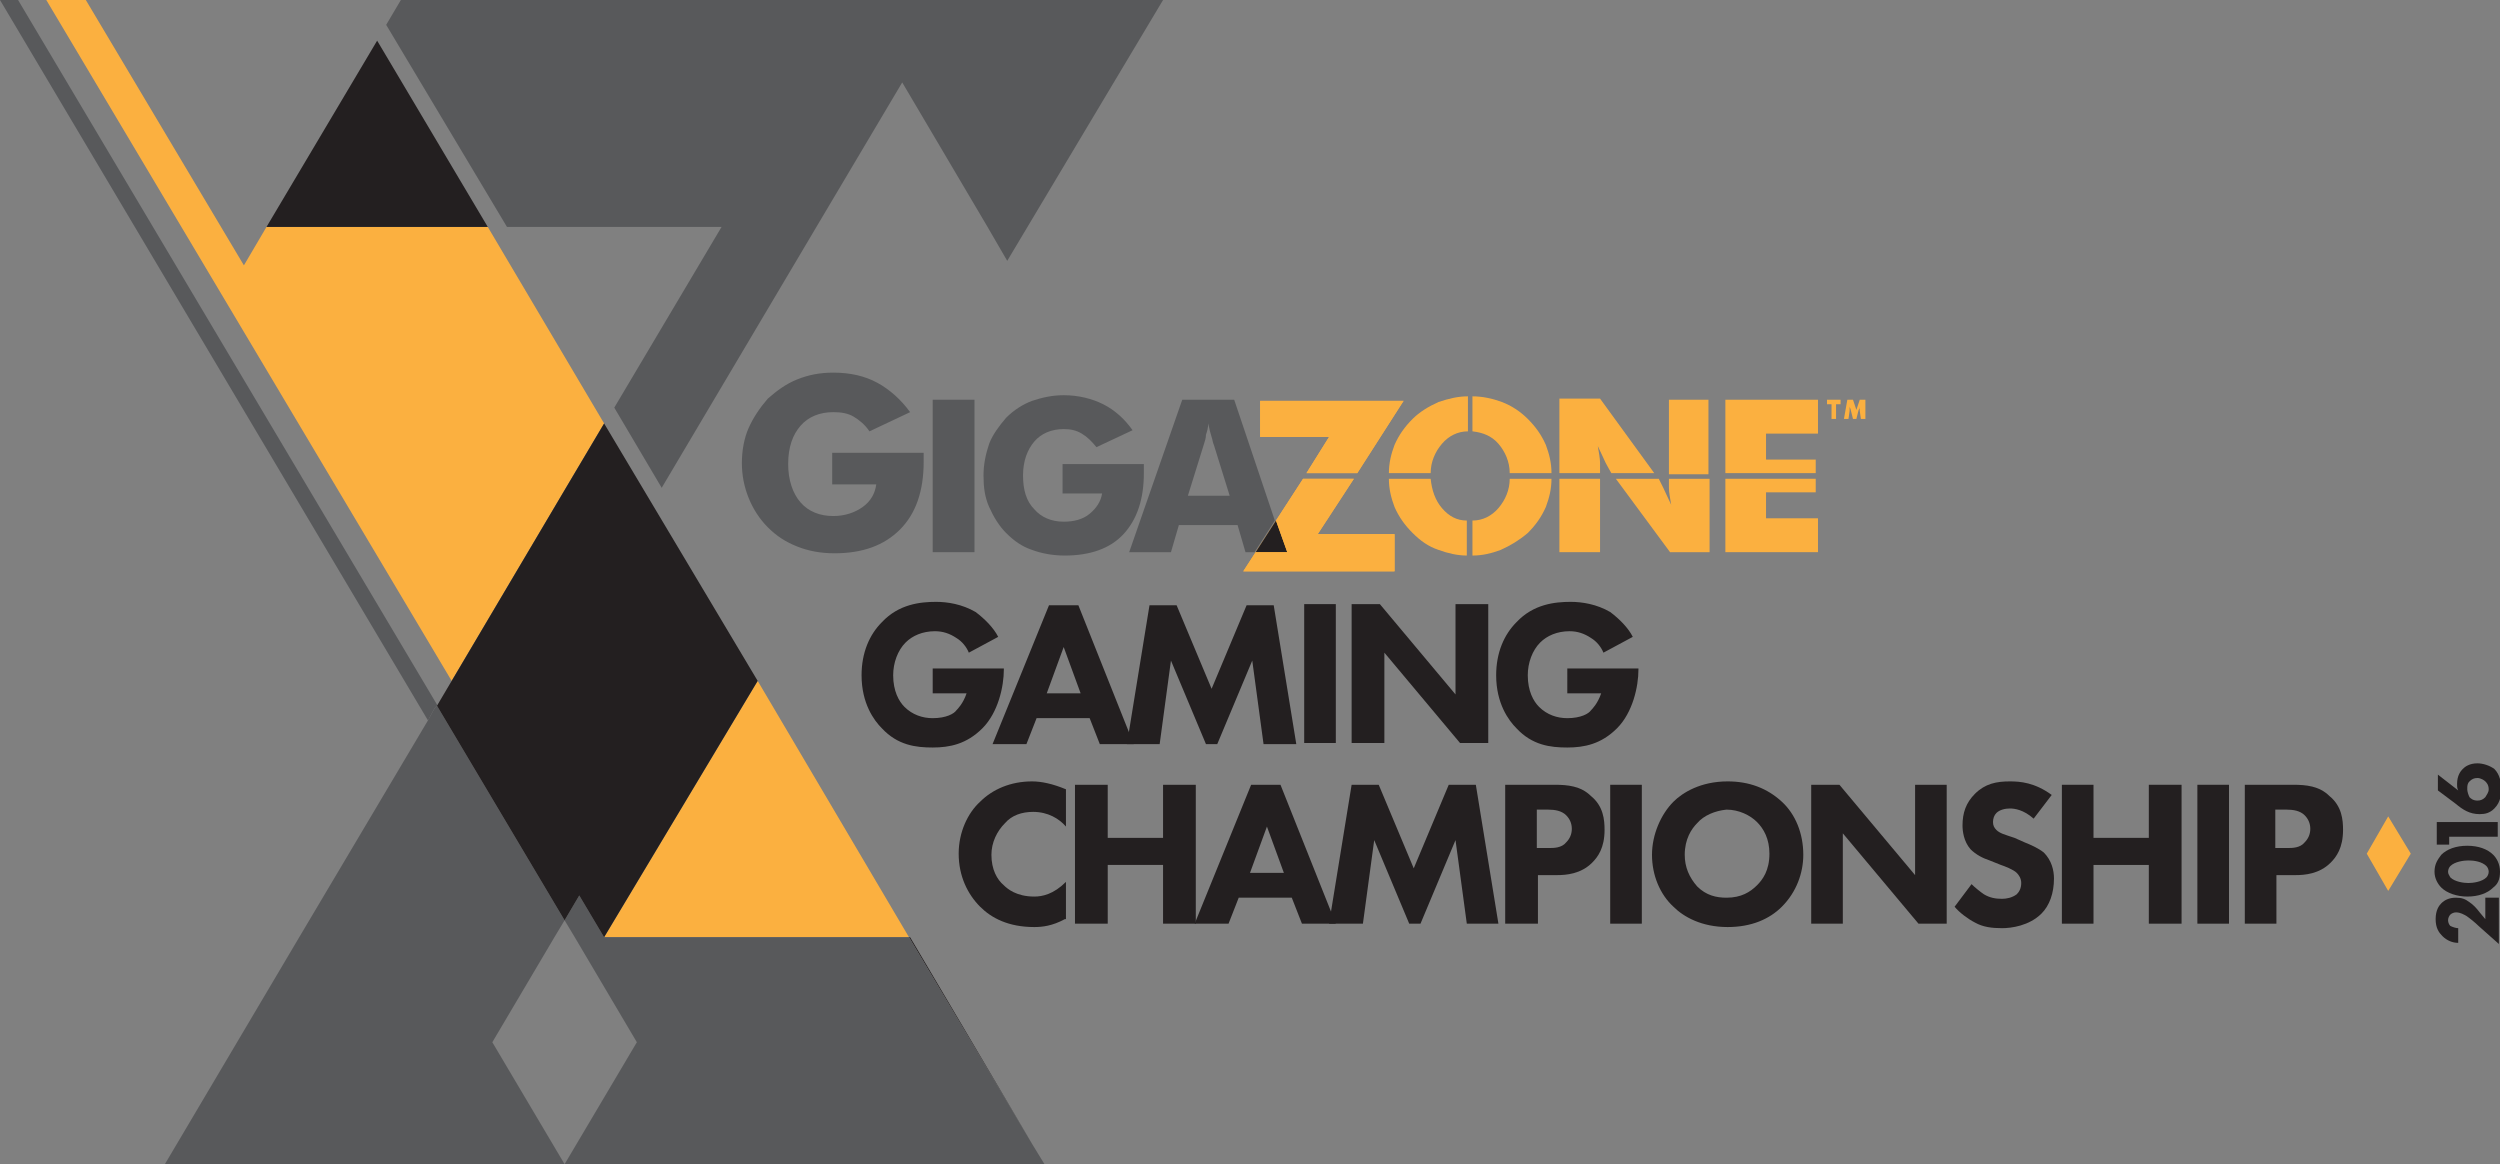 <?xml version="1.0" encoding="utf-8"?>
<!-- Generator: Adobe Illustrator 19.1.0, SVG Export Plug-In . SVG Version: 6.00 Build 0)  -->
<svg version="1.1" id="Layer_1" xmlns="http://www.w3.org/2000/svg" xmlns:xlink="http://www.w3.org/1999/xlink" x="0px" y="0px"
	 viewBox="-279.6 255.5 221.4 103.1" style="enable-background:new -279.6 255.5 221.4 103.1;" xml:space="preserve">
<rect x="-279.6" y="255.5" width="221.4" height="103.1" fill="#808080" stroke="none"/>
<style type="text/css">
	.st0{fill:none;}
	.st1{fill:#FBB040;}
	.st2{fill:#231F20;}
	.st3{fill:#58595B;}
	.st4{fill:#FFFFFF;}
</style>
<rect x="-279.6" y="255.5" class="st0" width="221.4" height="103.1"/>
<g>
	<polygon class="st0" points="-226.1,338.5 -226.1,338.5 -226.1,338.5 	"/>
	<polygon class="st0" points="-215.7,275.6 -234.7,275.6 -225.2,291.6 	"/>
	<polygon class="st0" points="-241.1,318.2 -240.9,318 -240.9,318 	"/>
	<polygon class="st0" points="-212.5,315.8 -212.5,315.8 -199.1,338.5 -199,338.5 	"/>
	<polygon class="st0" points="-236.4,275.6 -236.4,275.6 -226.1,293 -226.1,293 	"/>
	<polygon class="st1" points="-229.6,298.9 -226.1,293 -236.4,275.6 -256,275.6 -258,279 -272,255.5 -275.5,255.5 -239.6,315.8 
		-229.6,298.9 	"/>
	<polygon class="st1" points="-226.1,338.5 -226.1,338.5 -199.1,338.5 -212.5,315.8 	"/>
	<polygon class="st2" points="-199.1,338.5 -188.2,356.8 -199,338.5 	"/>
	<polygon class="st3" points="-192.2,255.5 -244.1,255.5 -245.4,257.7 -234.7,275.6 -215.7,275.6 -225.2,291.6 -221,298.7 
		-207.3,275.6 -199.7,262.8 -192.2,275.5 -190.4,278.6 -176.6,255.5 	"/>
	<polygon class="st3" points="-188.2,356.8 -199.1,338.5 -226.1,338.5 -226.1,338.5 -226.1,338.5 -228.3,334.8 -229.6,337 
		-240.9,318 -241.1,318.2 -241.7,319.3 -253.1,338.5 -265,358.6 -229.6,358.6 -236,347.8 -230.5,338.5 -229.6,337 -228.7,338.5 
		-223.2,347.8 -229.6,358.6 -187.1,358.6 	"/>
	<polygon class="st4" points="-229.6,298.9 -229.6,298.9 -239.6,315.8 -239.6,315.8 	"/>
	<g>
		<polygon class="st2" points="-226.1,293 -229.6,298.9 -239.6,315.8 -240.9,318 -229.6,337 -228.3,334.8 -226.1,338.5 
			-212.5,315.8 		"/>
		<polygon class="st2" points="-236.4,275.6 -246.2,259.1 -256,275.6 -236.4,275.6 		"/>
	</g>
	<polygon class="st3" points="-240.9,318 -240.9,318 -240.9,317.9 -278,255.5 -279.6,255.5 -241.7,319.3 -241.1,318.2 	"/>
	<polygon class="st3" points="-241.1,318.2 -241.7,319.3 -241.7,319.3 	"/>
	<polygon class="st3" points="-240.9,318 -240.9,317.9 -240.9,317.9 -240.9,318 	"/>
</g>
<g>
	<polygon class="st1" points="-163.9,297.4 -159.4,297.4 -155.3,291 -168,291 -168,294.2 -161.9,294.2 	"/>
	<polygon class="st1" points="-159.7,297.9 -164.2,297.9 -166.6,301.6 -168.4,304.4 -169.5,306.1 -156.1,306.1 -156.1,302.8 
		-162.9,302.8 	"/>
</g>
<path class="st3" d="M-205.9,298.8v-3.2h8.1c0,0.1,0,0.2,0,0.3c0,0.1,0,0.3,0,0.5c0,2.6-0.7,4.6-2.1,6c-1.4,1.4-3.3,2.1-5.8,2.1
	c-1.2,0-2.3-0.2-3.3-0.6c-1-0.4-1.8-0.9-2.6-1.7c-0.7-0.7-1.3-1.6-1.7-2.6c-0.4-1-0.6-2-0.6-3.1c0-1.1,0.2-2.2,0.6-3.1
	c0.4-0.9,1-1.8,1.7-2.6c0.8-0.7,1.6-1.3,2.6-1.7c1-0.4,2-0.6,3.2-0.6c1.5,0,2.8,0.3,3.9,0.9c1.1,0.6,2.1,1.5,2.9,2.6l-3.6,1.7
	c-0.4-0.6-0.9-1-1.4-1.3c-0.5-0.3-1.1-0.4-1.8-0.4c-1.2,0-2.2,0.4-2.9,1.2c-0.7,0.8-1.1,1.9-1.1,3.4c0,1.4,0.4,2.6,1.1,3.4
	c0.7,0.8,1.7,1.2,2.9,1.2c1,0,1.9-0.3,2.6-0.8c0.7-0.5,1.1-1.2,1.2-2H-205.9z"/>
<path class="st3" d="M-197,304.4v-13.5h3.7v13.5H-197z"/>
<path class="st3" d="M-185.5,299.4v-2.8h7.2c0,0.1,0,0.2,0,0.3c0,0.1,0,0.3,0,0.5c0,2.3-0.6,4.1-1.8,5.4c-1.2,1.3-3,1.9-5.2,1.9
	c-1.1,0-2.1-0.2-2.9-0.5c-0.9-0.3-1.6-0.8-2.3-1.5c-0.6-0.6-1.1-1.4-1.5-2.3c-0.4-0.9-0.5-1.8-0.5-2.8c0-1,0.2-1.9,0.5-2.8
	c0.3-0.8,0.9-1.6,1.5-2.3c0.7-0.7,1.5-1.2,2.3-1.5c0.9-0.3,1.8-0.5,2.8-0.5c1.3,0,2.5,0.3,3.5,0.8c1,0.5,1.9,1.3,2.6,2.3l-3.2,1.5
	c-0.4-0.5-0.8-0.9-1.3-1.2c-0.5-0.3-1-0.4-1.6-0.4c-1.1,0-2,0.4-2.6,1.1c-0.6,0.7-1,1.7-1,3c0,1.3,0.3,2.3,1,3
	c0.6,0.7,1.5,1.1,2.6,1.1c0.9,0,1.7-0.2,2.3-0.7c0.6-0.5,1-1.1,1.1-1.8H-185.5z"/>
<path class="st0" d="M-172.3,294.2c-0.1-0.3-0.2-0.7-0.3-1.2c-0.1,0.3-0.2,0.6-0.2,1c-0.1,0.3-0.2,0.6-0.2,0.9l-1.4,4.5h3.7
	l-1.4-4.5C-172.1,294.8-172.2,294.5-172.3,294.2z"/>
<path class="st3" d="M-170.3,290.9h-4.6l-4.7,13.5h3.7l0.7-2.4h5.2l0.7,2.4h0.8l1.8-2.8L-170.3,290.9z M-174.4,299.4l1.4-4.5
	c0.1-0.3,0.2-0.6,0.2-0.9c0.1-0.3,0.2-0.6,0.2-1c0.1,0.5,0.2,0.9,0.3,1.2c0.1,0.3,0.1,0.5,0.2,0.7l1.4,4.5H-174.4z"/>
<polygon class="st2" points="-166.6,301.6 -168.4,304.4 -165.6,304.4 "/>
<g>
	<path class="st1" d="M-137.9,297.4c0-0.3,0-0.6,0-0.9c0-0.4-0.1-0.9-0.2-1.5c0.3,0.6,0.5,1.1,0.7,1.5c0.2,0.4,0.4,0.7,0.5,0.9l0,0
		h3.8l-4.8-6.6h-3.6v6.6H-137.9z"/>
	<rect x="-131.8" y="290.9" class="st1" width="3.5" height="6.6"/>
	<rect x="-141.5" y="297.9" class="st1" width="3.6" height="6.5"/>
	<path class="st1" d="M-131.8,297.9c0,0.3,0,0.5,0,0.8c0,0.4,0.1,0.9,0.2,1.5c-0.3-0.6-0.5-1.1-0.7-1.5c-0.2-0.4-0.3-0.6-0.4-0.8
		h-3.8l4.8,6.5h3.5v-6.5H-131.8z"/>
</g>
<g>
	<polygon class="st1" points="-123.2,299.1 -118.8,299.1 -118.8,297.9 -126.8,297.9 -126.8,304.4 -118.6,304.4 -118.6,301.4 
		-123.2,301.4 	"/>
	<polygon class="st1" points="-126.8,290.9 -126.8,297.4 -118.8,297.4 -118.8,296.2 -123.2,296.2 -123.2,293.9 -118.6,293.9 
		-118.6,290.9 	"/>
</g>
<g>
	<path class="st1" d="M-145.9,297.9c0,1-0.4,1.9-1,2.6c-0.6,0.7-1.4,1.1-2.3,1.1v3.1c0.9,0,1.7-0.2,2.5-0.5c0.9-0.4,1.7-0.9,2.4-1.5
		c0.7-0.7,1.2-1.4,1.6-2.3c0.3-0.8,0.5-1.6,0.5-2.5H-145.9z"/>
	<path class="st1" d="M-146.9,294.8c0.6,0.7,1,1.6,1,2.6h3.7c0-0.9-0.2-1.7-0.5-2.5c-0.4-0.9-0.9-1.6-1.6-2.3
		c-0.7-0.7-1.5-1.2-2.3-1.5c-0.8-0.3-1.7-0.5-2.6-0.5v3.1C-148.3,293.8-147.5,294.1-146.9,294.8z"/>
</g>
<g>
	<polygon class="st1" points="-163.9,297.4 -159.4,297.4 -155.3,291 -168,291 -168,294.2 -161.9,294.2 	"/>
	<polygon class="st1" points="-159.7,297.9 -164.2,297.9 -166.6,301.6 -165.6,304.4 -168.4,304.4 -169.5,306.1 -156.1,306.1 
		-156.1,302.8 -162.9,302.8 	"/>
</g>
<g>
	<path class="st1" d="M-151.9,300.5c-0.6-0.7-0.9-1.6-1-2.6h-3.7c0,0.9,0.2,1.7,0.5,2.5c0.4,0.9,0.9,1.6,1.6,2.3
		c0.7,0.7,1.4,1.2,2.3,1.5c0.8,0.3,1.7,0.5,2.5,0.5v-3.1C-150.6,301.6-151.3,301.2-151.9,300.5z"/>
	<path class="st1" d="M-152.2,291.1c-0.9,0.4-1.7,0.9-2.3,1.5c-0.7,0.7-1.2,1.4-1.6,2.3c-0.3,0.8-0.5,1.6-0.5,2.5h3.7
		c0-1,0.4-1.9,1-2.6c0.6-0.7,1.4-1.1,2.3-1.1v-3.1C-150.5,290.6-151.3,290.8-152.2,291.1z"/>
</g>
<g>
	<path class="st1" d="M-117.4,292.6v-1.3h-0.4v-0.4h1.2v0.4h-0.4v1.3H-117.4z"/>
	<path class="st1" d="M-114.4,292.6h-0.4l-0.1-0.7c0-0.1,0-0.1,0-0.2c0-0.1,0-0.1,0-0.2c0,0.1,0,0.2-0.1,0.3c0,0,0,0,0,0l-0.2,0.8
		h-0.3l-0.2-0.8c0,0,0,0,0,0c0-0.1-0.1-0.2-0.1-0.3c0,0.1,0,0.1,0,0.2c0,0.1,0,0.1,0,0.2l-0.1,0.7h-0.4l0.3-1.7h0.5l0.3,0.9
		c0,0,0,0,0,0c0,0.1,0,0.1,0,0.2c0,0,0-0.1,0-0.1c0,0,0-0.1,0-0.1l0.3-0.9h0.5L-114.4,292.6z"/>
</g>
<path class="st2" d="M-196.8,314.7h6.1v0.1c0,1.5-0.5,3.8-1.9,5.2c-1.4,1.4-2.9,1.7-4.4,1.7c-1.5,0-3.1-0.2-4.5-1.7
	c-0.7-0.7-1.8-2.2-1.8-4.7c0-2,0.7-3.6,1.8-4.7c1.5-1.6,3.4-1.8,4.8-1.8c1,0,2.3,0.2,3.5,0.9c0.8,0.6,1.6,1.4,2,2.2l-2.6,1.4
	c-0.2-0.5-0.6-1-1.1-1.3c-0.6-0.4-1.2-0.6-1.9-0.6c-1.1,0-2,0.4-2.6,1c-0.7,0.7-1.1,1.8-1.1,2.9c0,1.4,0.5,2.3,1,2.8
	c0.7,0.7,1.6,1,2.5,1c1.2,0,1.9-0.4,2.1-0.7c0.1-0.1,0.6-0.6,0.9-1.5h-3V314.7z"/>
<path class="st2" d="M-183.1,319.1h-4.7l-0.9,2.3h-3l5-12.3h2.6l4.9,12.3h-3L-183.1,319.1z M-183.9,316.9l-1.5-4.1l-1.5,4.1H-183.9z
	"/>
<path class="st2" d="M-179.8,321.4l2-12.3h2.4l3.1,7.4l3.1-7.4h2.4l2,12.3h-2.9l-1-7.4l-3.1,7.4h-1l-3.1-7.4l-1,7.4H-179.8z"/>
<path class="st2" d="M-161.3,309v12.3h-2.8V309H-161.3z"/>
<path class="st2" d="M-159.9,321.4V309h2.5l6.7,8v-8h2.9v12.3h-2.5l-6.7-8v8H-159.9z"/>
<path class="st2" d="M-140.6,314.7h6.1v0.1c0,1.5-0.5,3.8-1.9,5.2c-1.4,1.4-2.9,1.7-4.4,1.7c-1.5,0-3.1-0.2-4.5-1.7
	c-0.7-0.7-1.8-2.2-1.8-4.7c0-2,0.7-3.6,1.8-4.7c1.5-1.6,3.4-1.8,4.8-1.8c1,0,2.3,0.2,3.5,0.9c0.8,0.6,1.6,1.4,2,2.2l-2.6,1.4
	c-0.2-0.5-0.6-1-1.1-1.3c-0.6-0.4-1.2-0.6-1.9-0.6c-1.1,0-2,0.4-2.6,1c-0.7,0.7-1.1,1.8-1.1,2.9c0,1.4,0.5,2.3,1,2.8
	c0.7,0.7,1.6,1,2.5,1c1.2,0,1.9-0.4,2.1-0.7c0.1-0.1,0.6-0.6,0.9-1.5h-3V314.7z"/>
<path class="st2" d="M-185.3,336.9c-1.1,0.6-2,0.7-2.7,0.7c-2.3,0-3.8-0.8-4.8-1.8c-1.1-1.1-1.9-2.7-1.9-4.7c0-1.9,0.8-3.6,1.9-4.6
	c1.1-1.1,2.7-1.8,4.6-1.8c0.8,0,1.8,0.2,3,0.7v3.3c-0.6-0.7-1.6-1.3-2.9-1.3c-1,0-1.9,0.3-2.5,1c-0.7,0.7-1.2,1.7-1.2,2.8
	c0,1.3,0.5,2.2,1.1,2.7c0.3,0.3,1.1,1,2.7,1c0.7,0,1.7-0.2,2.8-1.3V336.9z"/>
<path class="st2" d="M-181.5,329.7h4.9V325h2.9v12.3h-2.9v-5.2h-4.9v5.2h-2.9V325h2.9V329.7z"/>
<path class="st2" d="M-165.2,335h-4.7l-0.9,2.3h-3l5-12.3h2.6l4.9,12.3h-3L-165.2,335z M-165.9,332.8l-1.5-4.1l-1.5,4.1H-165.9z"/>
<path class="st2" d="M-161.9,337.3l2-12.3h2.4l3.1,7.4l3.1-7.4h2.4l2,12.3h-2.8l-1-7.4l-3.1,7.4h-1l-3.1-7.4l-1,7.4H-161.9z"/>
<path class="st2" d="M-141.9,325c1.1,0,2.3,0.1,3.2,1c1.1,0.9,1.2,2.1,1.2,3c0,1.6-0.6,2.4-1.1,2.9c-1,1-2.3,1.1-3.1,1.1h-1.7v4.3
	h-2.9V325H-141.9z M-143.4,330.6h1c0.4,0,1.1,0,1.5-0.5c0.3-0.3,0.5-0.7,0.5-1.2c0-0.5-0.2-0.9-0.5-1.2c-0.4-0.4-1-0.5-1.6-0.5h-1
	V330.6z"/>
<path class="st2" d="M-134.2,325v12.3h-2.8V325H-134.2z"/>
<path class="st2" d="M-121.8,326.5c1.2,1.1,1.9,2.8,1.9,4.7c0,1.6-0.6,3.3-1.9,4.6c-1.1,1.1-2.7,1.8-4.8,1.8c-2.3,0-3.9-0.9-4.8-1.8
	c-1.2-1.1-1.9-2.8-1.9-4.6c0-1.8,0.8-3.6,1.9-4.7c0.8-0.8,2.4-1.8,4.8-1.8C-124.7,324.7-123.1,325.3-121.8,326.5z M-129.3,328.4
	c-0.5,0.5-1.1,1.4-1.1,2.8c0,1.1,0.4,2,1.1,2.8c0.8,0.8,1.7,1,2.6,1c1.3,0,2.1-0.5,2.7-1.1c0.5-0.5,1.1-1.3,1.1-2.8
	c0-1.3-0.5-2.2-1.1-2.8c-0.6-0.6-1.6-1.1-2.7-1.1C-127.7,327.3-128.7,327.7-129.3,328.4z"/>
<path class="st2" d="M-119.2,337.3V325h2.5l6.7,8v-8h2.8v12.3h-2.5l-6.7-8v8H-119.2z"/>
<path class="st2" d="M-99.5,328c-0.9-0.8-1.7-0.9-2.1-0.9c-0.4,0-0.9,0.1-1.2,0.4c-0.2,0.2-0.3,0.5-0.3,0.8c0,0.3,0.1,0.5,0.3,0.7
	c0.3,0.3,0.7,0.4,1.6,0.7l0.9,0.4c0.5,0.2,1.2,0.5,1.7,0.9c0.7,0.7,0.9,1.6,0.9,2.3c0,1.3-0.4,2.4-1.1,3.1c-1.1,1.1-2.7,1.3-3.5,1.3
	c-0.9,0-1.7-0.1-2.4-0.5c-0.6-0.3-1.4-0.9-1.8-1.4l1.5-2c0.3,0.3,0.8,0.7,1.1,0.9c0.5,0.3,1,0.4,1.6,0.4c0.4,0,0.9-0.1,1.3-0.4
	c0.2-0.2,0.4-0.5,0.4-1c0-0.4-0.2-0.7-0.4-0.9c-0.3-0.3-1.1-0.6-1.4-0.7l-1-0.4c-0.6-0.2-1.2-0.5-1.7-1c-0.6-0.7-0.7-1.6-0.7-2.1
	c0-1.1,0.3-2,1.1-2.8c0.9-0.9,1.9-1.1,3.1-1.1c0.9,0,2.2,0.1,3.7,1.2L-99.5,328z"/>
<path class="st2" d="M-94.2,329.7h4.9V325h2.9v12.3h-2.9v-5.2h-4.9v5.2H-97V325h2.8V329.7z"/>
<path class="st2" d="M-82.2,325v12.3H-85V325H-82.2z"/>
<path class="st2" d="M-76.5,325c1.1,0,2.3,0.1,3.2,1c1.1,0.9,1.2,2.1,1.2,3c0,1.6-0.6,2.4-1.1,2.9c-1,1-2.3,1.1-3.1,1.1H-78v4.3
	h-2.8V325H-76.5z M-78,330.6h1c0.4,0,1.1,0,1.5-0.5c0.3-0.3,0.5-0.7,0.5-1.2c0-0.5-0.2-0.9-0.5-1.2c-0.4-0.4-1-0.5-1.6-0.5h-1V330.6
	z"/>
<g>
	<polygon class="st1" points="-68.1,327.8 -70,331.1 -68.1,334.4 -66.1,331.1 	"/>
	<g>
		<path class="st2" d="M-58.3,335v4.1l-1.8-1.6c-0.3-0.3-0.8-0.7-1.1-0.9c-0.2-0.1-0.5-0.3-0.9-0.3c-0.2,0-0.4,0.1-0.5,0.2
			c-0.1,0.1-0.2,0.3-0.2,0.5c0,0.2,0.1,0.4,0.2,0.5c0.2,0.1,0.5,0.2,0.7,0.2v1.3c-0.5,0-1-0.2-1.4-0.6c-0.3-0.3-0.6-0.7-0.6-1.5
			c0-0.8,0.3-1.2,0.5-1.4c0.3-0.3,0.7-0.5,1.3-0.5c0.5,0,0.8,0.1,1.2,0.4c0.3,0.2,0.6,0.5,0.9,0.9l0.5,0.6V335H-58.3z"/>
		<path class="st2" d="M-58.8,331.2c0.3,0.3,0.6,0.8,0.6,1.5c0,0.7-0.2,1.1-0.6,1.4c-0.5,0.5-1.3,0.8-2.3,0.8
			c-0.9,0-1.8-0.3-2.3-0.8c-0.3-0.3-0.6-0.8-0.6-1.4c0-0.7,0.3-1.1,0.6-1.5c0.5-0.5,1.3-0.8,2.3-0.8
			C-60.1,330.4-59.3,330.7-58.8,331.2z M-62.6,333.2c0.4,0.4,1.2,0.5,1.6,0.5c0.4,0,1.2-0.1,1.6-0.5c0.1-0.1,0.2-0.3,0.2-0.5
			c0-0.2-0.1-0.4-0.2-0.5c-0.4-0.4-1.1-0.5-1.6-0.5c-0.4,0-1.2,0.1-1.6,0.5c-0.1,0.1-0.2,0.3-0.2,0.5
			C-62.8,332.9-62.7,333-62.6,333.2z"/>
		<path class="st2" d="M-62.7,329.5v0.8h-1.1v-2h5.4v1.3H-62.7z"/>
		<path class="st2" d="M-63.7,324.1l1.8,1.4c-0.1-0.2-0.1-0.3-0.1-0.6c0-0.7,0.3-1.1,0.5-1.3c0.2-0.2,0.6-0.5,1.3-0.5
			c0.5,0,1.1,0.2,1.5,0.5c0.5,0.5,0.6,1.2,0.6,1.7c0,0.5,0,1.2-0.6,1.8c-0.4,0.4-0.8,0.5-1.3,0.5c-0.9,0-1.5-0.4-2.1-0.9l-1.6-1.2
			L-63.7,324.1z M-59.5,324.7c-0.1-0.1-0.4-0.3-0.7-0.3c-0.3,0-0.5,0.1-0.7,0.3c-0.2,0.2-0.2,0.4-0.2,0.7c0,0.2,0.1,0.5,0.2,0.7
			c0.1,0.1,0.3,0.3,0.7,0.3c0.3,0,0.5-0.1,0.7-0.3c0.1-0.2,0.3-0.4,0.3-0.7C-59.2,325-59.4,324.8-59.5,324.7z"/>
	</g>
</g>
</svg>
